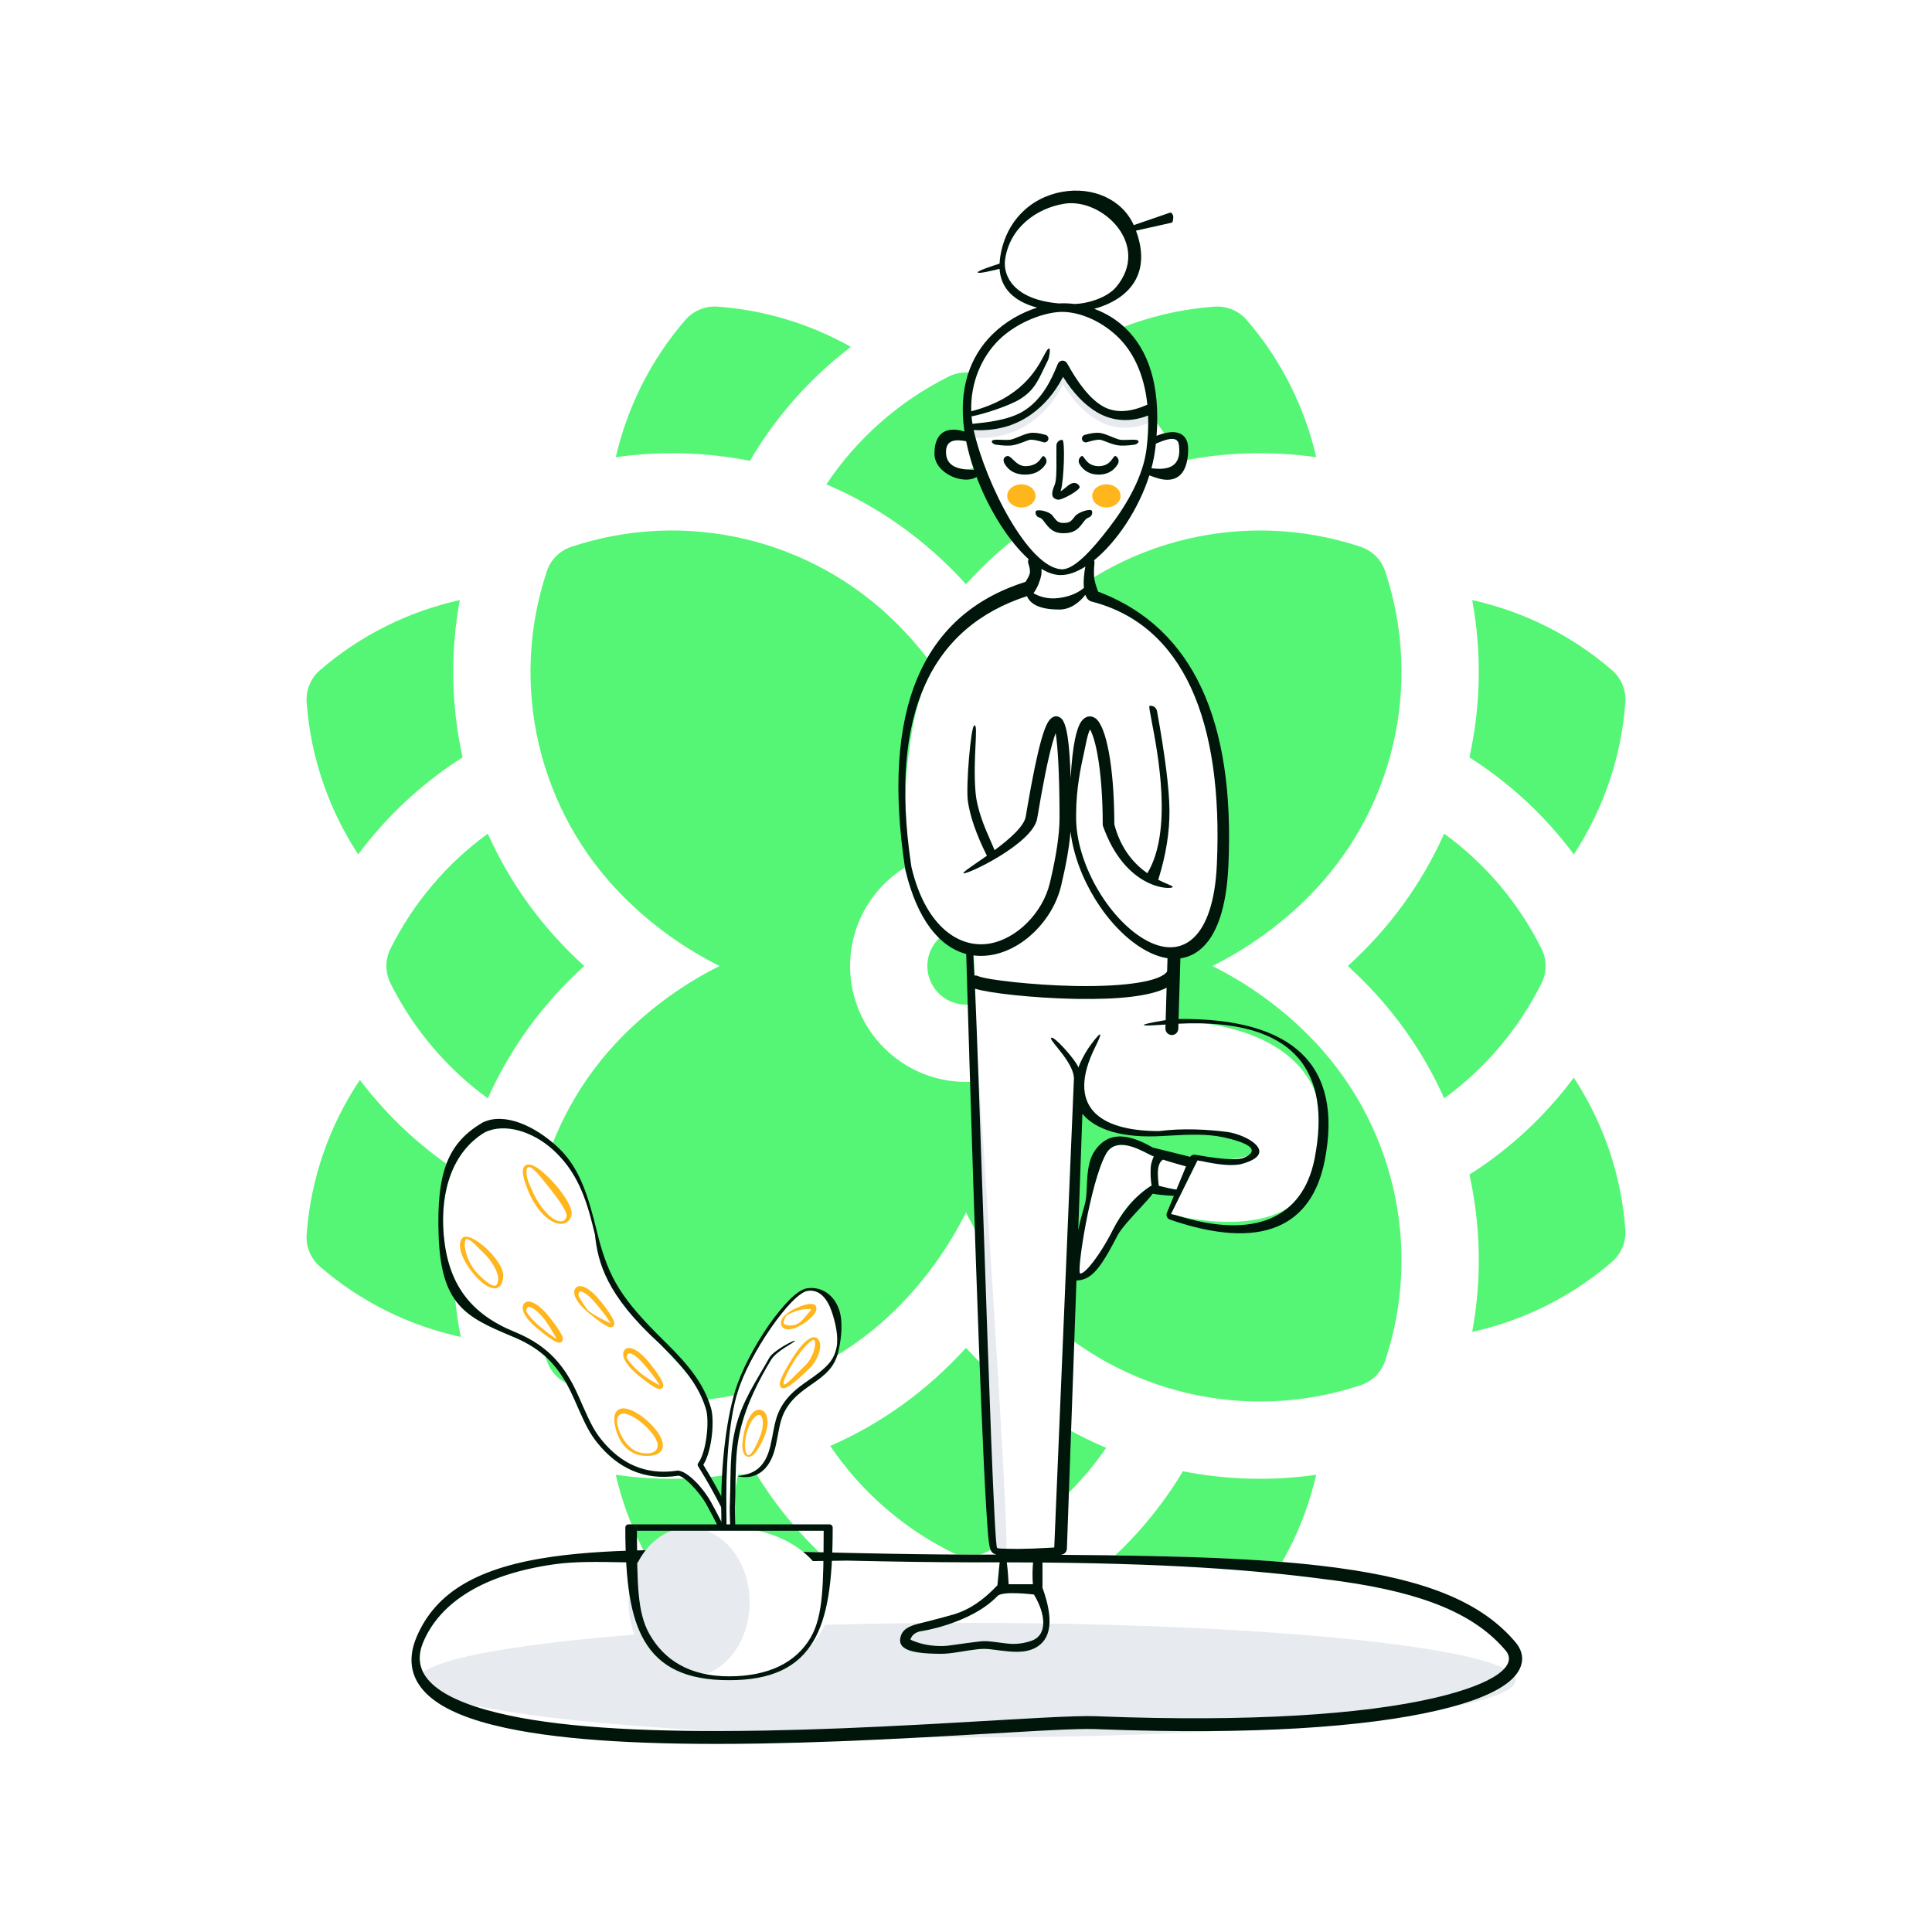 <svg width="750" height="750" viewBox="0 0 750 750" fill="none" xmlns="http://www.w3.org/2000/svg">
<rect width="750" height="750" fill="white"/>
<path fill-rule="evenodd" clip-rule="evenodd" d="M330.299 134.659C314.429 146.759 301.139 161.789 291.109 178.899C274.676 175.619 256.968 174.921 239.039 177.489C243.539 157.939 252.759 139.539 266.079 124.169C269.179 120.609 273.769 118.699 278.479 119.039C296.809 120.339 314.509 125.769 330.299 134.659ZM374.999 226.789C390.876 209.245 409.452 196.41 429.209 188.029C417.449 170.399 401.189 155.909 381.709 146.169C377.489 144.059 372.509 144.059 368.289 146.169C348.809 155.909 332.549 170.399 320.789 188.029C340.547 196.41 359.122 209.246 374.999 226.789ZM470.649 374.999C484.349 368.169 496.919 359.149 507.879 348.189C540.949 315.109 552.529 266.179 537.719 221.759C536.229 217.289 532.709 213.769 528.239 212.279C483.859 197.489 434.919 209.019 401.809 242.119C390.849 253.079 381.819 265.649 374.999 279.359C368.179 265.649 359.149 253.079 348.189 242.119C315.109 209.049 266.179 197.469 221.759 212.279C217.279 213.769 213.769 217.289 212.279 221.759C197.489 266.139 209.019 315.079 242.119 348.189C253.069 359.139 265.649 368.169 279.349 374.999C265.649 381.829 253.079 390.849 242.119 401.809C209.049 434.889 197.469 483.819 212.279 528.239C213.769 532.709 217.289 536.229 221.759 537.719C266.139 552.509 315.079 540.979 348.189 507.879C359.149 496.919 368.179 484.349 374.999 470.639C381.819 484.349 390.849 496.919 401.809 507.879C435.069 541.139 484.059 552.449 528.239 537.719C532.719 536.229 536.229 532.709 537.719 528.239C552.509 483.859 540.979 434.919 507.879 401.809C496.929 390.859 484.349 381.829 470.649 374.999ZM598.419 381.709C589.439 399.669 576.429 414.879 560.639 426.369C552.154 407.447 539.738 389.958 523.209 374.999C539.066 360.649 551.788 343.372 560.629 323.619C576.419 335.109 589.439 350.329 598.419 368.289C600.529 372.509 600.529 377.489 598.419 381.709ZM189.369 426.379C198.21 406.626 210.932 389.349 226.789 374.999C210.261 360.041 197.844 342.549 189.359 323.629C173.569 335.119 160.559 350.329 151.579 368.289C149.469 372.509 149.469 377.489 151.579 381.709C160.559 399.669 173.579 414.889 189.369 426.379ZM429.409 562.049C417.719 579.069 401.799 593.069 382.809 602.569C378.692 604.618 373.747 604.733 369.399 602.569C350.139 592.939 334.029 578.669 322.299 561.309C342.176 552.63 360.026 539.753 374.999 523.209C390.901 540.78 409.537 553.641 429.409 562.049ZM625.829 489.789C610.199 503.339 591.429 512.639 571.509 517.049C575.239 496.889 574.899 476.149 570.439 455.989C586.059 446.049 599.799 433.309 610.949 418.339C622.439 435.859 629.449 456.209 630.959 477.389C631.299 482.099 629.389 486.689 625.829 489.789ZM483.919 625.829C497.249 610.459 506.459 592.049 510.959 572.499C493.863 574.972 476.137 574.493 459.209 571.149C448.969 588.229 435.459 603.179 419.369 615.159C435.239 624.159 453.069 629.649 471.519 630.959C471.879 630.989 472.229 630.999 472.589 630.999C476.919 630.999 481.059 629.129 483.919 625.829ZM278.479 630.959C297.429 629.609 315.709 623.859 331.889 614.439C316.089 602.499 302.829 587.669 292.759 570.769C275.329 574.426 256.948 575.099 239.039 572.509C243.539 592.059 252.759 610.459 266.079 625.829C268.939 629.129 273.079 630.999 277.409 630.999C277.769 630.999 278.119 630.989 278.479 630.959ZM510.959 177.489C493.031 174.921 475.323 175.619 458.889 178.899C448.859 161.789 435.569 146.759 419.699 134.659C435.489 125.769 453.189 120.339 471.519 119.039C476.229 118.699 480.819 120.609 483.919 124.169C497.239 139.539 506.459 157.939 510.959 177.489ZM124.169 491.659C139.899 505.299 158.799 514.629 178.869 518.999C174.739 498.229 174.959 476.789 179.569 455.989C164.249 446.249 150.739 433.819 139.709 419.219C127.829 436.959 120.569 457.679 119.039 479.259C118.699 483.969 120.609 488.559 124.169 491.659ZM630.959 272.609C629.449 293.789 622.439 314.139 610.949 331.659C599.799 316.679 586.059 303.949 570.429 294.009C574.889 273.859 575.239 253.109 571.509 232.949C591.429 237.359 610.199 246.659 625.829 260.209C629.389 263.309 631.299 267.899 630.959 272.609ZM139.049 331.659C150.199 316.689 163.939 303.949 179.559 294.009C175.099 273.849 174.769 253.099 178.489 232.949C158.569 237.359 139.799 246.659 124.169 260.209C120.609 263.309 118.699 267.899 119.039 272.609C120.549 293.789 127.559 314.139 139.049 331.659ZM329.999 374.999C329.999 350.189 350.189 329.999 374.999 329.999C399.809 329.999 419.999 350.189 419.999 374.999C419.999 399.809 399.809 419.999 374.999 419.999C350.189 419.999 329.999 399.809 329.999 374.999ZM359.999 374.999C359.999 383.279 366.719 389.999 374.999 389.999C383.279 389.999 389.999 383.279 389.999 374.999C389.999 366.719 383.279 359.999 374.999 359.999C366.719 359.999 359.999 366.719 359.999 374.999Z" fill="#55F676"/>
<path d="M258.303 601.676C240.495 601.818 226.495 602.61 214.642 604.281C186.145 608.298 169.202 617.733 161.696 635.529C157.865 644.613 159.71 652.465 166.746 658.58C172.786 663.83 182.613 667.8 195.989 670.706L196.735 670.867C219.618 675.724 252.107 677.481 293.308 676.863L295.841 676.823C315.196 676.49 335.041 675.695 358.929 674.41L382.711 673.062C391.067 672.58 399.676 672.085 402.74 671.922L406.885 671.708C415.689 671.27 421.363 671.107 424.865 671.216L428.792 671.365C485.569 673.444 529.878 670.604 558.384 663.912C571.387 660.859 580.69 657.073 585.892 652.765C591.527 648.099 592.5 642.484 588.322 637.524C575.291 622.053 553.903 613.312 519.347 608.652L517.562 608.416C488.852 604.691 453.143 603.547 385.283 603.501L375.519 603.492C362.314 603.454 349.673 603.273 332.892 602.914L291.613 601.975C279.259 601.717 272.31 601.637 264.566 601.649L258.303 601.676Z" fill="white"/>
<ellipse cx="375.314" cy="652.24" rx="213.077" ry="22.241" fill="#E7EAEE"/>
<path fill-rule="evenodd" clip-rule="evenodd" d="M419.019 494.324C422.887 495.006 425.536 491.227 431.525 478.626L431.967 477.712L432.403 476.841C439.541 462.803 447.797 458.328 457.169 463.417L460.93 452.316L459.667 451.736L458.452 451.187C438.995 442.494 428.486 441.966 426.925 449.602L426.772 450.437L426.642 451.109C425.499 456.932 422.707 468.144 420.687 477.69L420.347 479.318C418.66 487.499 417.674 494.087 419.019 494.324Z" fill="white"/>
<path fill-rule="evenodd" clip-rule="evenodd" d="M377.583 381.743C377.583 381.743 406.028 385.513 420.415 384.86C434.802 384.207 455.841 378.191 455.841 378.191L455.341 396.358C455.341 396.358 522.457 395.002 512.322 449.983C505.647 486.195 454.568 471.304 454.568 471.304L464.337 449.983C464.337 449.983 494.975 452.199 483.818 442.877C481.748 441.148 468.518 438.762 451.107 439.228C436.152 439.628 423.161 435.148 421.81 431.125C416.742 416.044 424.101 408.111 424.101 408.111C424.101 408.111 416.983 411.576 418.333 419.999C419.684 428.422 409.736 600.884 409.736 600.884C409.736 600.884 400.737 602.479 396.212 602.479C391.686 602.479 385.457 600.884 385.457 600.884L377.583 381.743Z" fill="white"/>
<path fill-rule="evenodd" clip-rule="evenodd" d="M377.583 381.743C377.583 381.743 392.587 602.307 390.498 601.961C388.923 601.7 385.457 600.884 385.457 600.884L377.583 381.743Z" fill="#E7EAEE"/>
<path fill-rule="evenodd" clip-rule="evenodd" d="M389.939 604.282C390.925 612.96 389.081 616.439 389.325 616.439C393.345 616.439 395.747 616.359 402.196 615.857C402.196 615.857 401.835 612.119 401.835 610.36C401.835 608.261 402.196 604.282 402.196 604.282H389.939Z" fill="white"/>
<path d="M380 181.046C380 181.046 365 186.679 365 176.076C365 165.473 376.572 170.758 376.572 170.758" fill="white"/>
<path d="M446 182.152C449.148 182.853 459 188.996 459 174.122C459 167.023 447.75 172.15 447.75 172.15" fill="white"/>
<path d="M410.203 120.116C397.811 121.318 371.84 133.102 376.568 166.77C380.234 192.868 399.755 221 411.75 221C423.527 221 443.355 197.318 446.234 174.002C452.114 126.385 422.596 118.914 410.203 120.116Z" fill="white"/>
<path fill-rule="evenodd" clip-rule="evenodd" d="M410.662 144.208C411.321 142.68 413.45 142.578 414.252 144.037C418.341 151.477 422.921 156.661 427.962 159.629C433.051 162.626 439.056 162.922 445.182 160.175C446.19 159.723 447.373 160.174 447.825 161.182C448.277 162.19 447.826 163.373 446.818 163.825C439.518 167.098 432.147 166.735 425.932 163.076C421.089 160.224 416.727 155.692 412.828 149.503L412.684 149.273L412.556 149.523C409.406 155.502 405.343 160.277 400.369 163.825L399.868 164.175C393.605 168.486 386.254 170.402 377.887 169.93C376.785 169.868 375.941 168.923 376.003 167.82C376.065 166.718 377.01 165.874 378.113 165.936C385.618 166.36 392.09 164.673 397.6 160.88C403.164 157.051 407.516 151.509 410.662 144.208Z" fill="#E7EAEE"/>
<path fill-rule="evenodd" clip-rule="evenodd" d="M474.628 335.775C473.422 358.471 464.941 368.102 454.344 369.485C452.936 369.668 454.907 377.758 453.681 378.818C446.696 384.86 434.383 385.121 415.076 385.296C397.597 385.455 386.325 384.044 378.492 380.833C377.892 380.587 378.432 370.406 377.812 370.352C367.999 369.485 356.695 360.776 353.948 337.09C344.648 256.898 372.62 241.4 399.242 228.623C400.686 227.93 401.471 226.722 402.906 226.036C405.933 224.588 405.143 227.921 412.023 227.921C418.902 227.921 418.902 225.309 422 226.789C423.156 227.341 423.347 230.791 424.497 231.398C451.741 245.773 477.962 273.045 474.628 335.775Z" fill="white"/>
<path fill-rule="evenodd" clip-rule="evenodd" d="M424.497 231.398C460.474 244.417 477.184 279.21 474.628 335.775C471.563 403.594 394.538 342.881 420.216 284.456C426.334 270.536 434.372 329.471 434.46 329.72C436.508 335.515 442.764 340.01 449.09 342.413C449.09 342.413 451.922 301.564 447 282.304C442.37 264.189 424.497 231.398 424.497 231.398Z" fill="white"/>
<path fill-rule="evenodd" clip-rule="evenodd" d="M401.332 218C401.332 218 402.342 221.031 401.991 222.904C401.64 224.777 399.493 227.807 399.493 227.807C399.493 227.807 339.77 246.025 353.601 336.943C368.985 402.878 422.922 359.999 413.564 307.424C413.175 268.384 404.337 281.602 397.698 324.622C396.074 335.145 376.114 338.134 376.114 338.134" fill="white"/>
<ellipse cx="429.5" cy="192.5" rx="5.5" ry="4.5" fill="#FFB61D"/>
<ellipse cx="396.5" cy="192.5" rx="5.5" ry="4.5" fill="#FFB61D"/>
<path d="M402.047 198.569C402.285 197.49 407.209 198.337 408.594 200.179L409.021 200.75C410.312 202.46 411.099 203 412.764 203C414.891 203 415.615 202.618 416.824 201.035L417.147 200.6C418.551 198.677 423.505 197.281 423.881 198.32C424.257 199.358 423.719 200.505 422.68 200.881C421.902 201.162 421.459 201.532 420.7 202.527L420.343 203.006C418.267 205.849 416.541 207 412.764 207C409.697 207 407.919 205.851 406.025 203.415L405.397 202.583L405.113 202.214C404.489 201.423 404.107 201.103 403.665 200.977L403.569 200.953C402.49 200.715 401.809 199.648 402.047 198.569Z" fill="#00160A"/>
<path d="M405.933 168.832C403.55 168.103 401.377 167.894 400.121 168.047C398.769 168.211 397.06 168.908 395.483 169.551C394.22 170.066 393.043 170.547 392.201 170.691C391.365 170.835 390.111 170.788 388.889 170.742C387.343 170.685 385.85 170.629 385.317 170.962C384.362 171.558 385.787 172.521 386.621 172.631C389.503 173.012 391.601 173.103 392.992 172.881C394.225 172.683 395.339 172.342 396.851 171.761L398.43 171.161C399.48 170.77 399.751 170.707 400.121 170.699L400.381 170.699C401.438 170.726 402.998 171.043 405.019 171.661C405.822 171.906 406.677 171.472 406.929 170.691C407.181 169.91 406.735 169.078 405.933 168.832Z" fill="#00160A"/>
<path d="M411.828 190.294C412.956 186.998 413.611 170.763 412.368 170.75C411.126 170.737 410.108 171.734 410.095 172.977C410.077 174.724 410.088 176.399 410.098 177.971C410.129 182.686 410.154 186.459 409.365 188.388L409.197 188.786C408.179 191.314 407.893 193.464 410.615 193.968C412.24 194.268 419.539 190.129 419.118 188.959C418.698 187.79 417.409 187.183 416.24 187.603L415.933 187.712C415.239 187.956 414.331 188.716 413.514 189.4C412.788 190.007 412.133 190.555 411.763 190.628L411.705 190.639L411.828 190.294Z" fill="#00160A"/>
<path d="M421.067 168.832C423.45 168.103 425.622 167.894 426.878 168.047C428.23 168.211 429.94 168.908 431.516 169.551C432.779 170.066 433.957 170.547 434.798 170.691C435.634 170.835 436.888 170.788 438.111 170.742C439.656 170.685 441.149 170.629 441.682 170.962C442.637 171.558 441.212 172.521 440.378 172.631C437.497 173.012 435.398 173.103 434.008 172.881C432.774 172.683 431.661 172.342 430.148 171.761L428.569 171.161C427.519 170.77 427.249 170.707 426.878 170.699L426.618 170.699C425.561 170.726 424.001 171.043 421.98 171.661C421.177 171.906 420.322 171.472 420.07 170.691C419.818 169.91 420.264 169.078 421.067 168.832Z" fill="#00160A"/>
<path d="M433.941 180.138C434.569 179.066 434.21 177.687 433.138 177.059C432.76 176.837 432.46 177.258 432.005 177.896C431.171 179.066 429.815 180.967 426.5 180.967C423.159 180.967 421.789 179.048 420.955 177.881C420.511 177.259 420.219 176.85 419.862 177.059C418.79 177.687 418.43 179.066 419.059 180.138C420.644 182.843 423.224 184.25 426.5 184.25C429.776 184.25 432.356 182.843 433.941 180.138Z" fill="#00160A"/>
<path d="M405.218 177.108C406.262 177.781 406.564 179.174 405.891 180.218C404.168 182.893 401.416 184.25 397.915 184.25C394.389 184.25 391.664 182.868 390.06 180.141C389.43 179.069 389.188 177.624 390.859 177.06C391.589 176.814 392.329 177.527 393.244 178.408C394.422 179.542 395.89 180.956 397.999 180.956C401.99 180.956 403.404 178.956 404.21 177.814C404.616 177.24 404.868 176.883 405.218 177.108Z" fill="#00160A"/>
<path fill-rule="evenodd" clip-rule="evenodd" d="M412.345 74.47C399.738 76.719 390.081 86.272 388.195 100.383C388.105 101.054 388.046 101.708 388.018 102.346C385.833 103.031 379.361 105.121 379.538 105.773C379.704 106.38 385.444 105.015 388.031 104.367C388.406 110.554 391.902 114.99 397.791 117.704C399.29 118.394 400.902 118.961 402.613 119.419C396.527 121.336 390.305 124.843 385.39 129.662C376.308 138.566 372.099 151.124 374.34 167.083C374.361 167.226 374.381 167.37 374.402 167.515C367.157 165.283 362.75 168.245 362.75 176.076C362.75 183.932 374.238 188.347 379.097 185.153C383.995 198.123 391.622 210.113 399.29 217.054C399.057 217.556 399.008 218.145 399.197 218.711C399.76 220.401 399.931 221.676 399.779 222.489L399.747 222.638C399.574 223.353 399.075 224.375 398.24 225.651L398.08 225.891L397.612 226.038C357.463 238.932 342.099 276.298 351.376 337.281L351.409 337.454L351.58 338.174C356.056 356.717 364.53 367.537 375.084 370.341C375.082 370.391 375.082 370.442 375.084 370.494C376.928 432.955 378.54 482.723 379.921 519.8L380.422 532.966L380.922 545.446C381.628 562.598 382.262 575.785 382.825 585.012L383.184 590.675C383.801 599.94 384.161 601.979 385.484 602.914L385.613 603L385.711 603.06C385.996 603.225 386.346 603.372 386.765 603.503C386.273 603.502 385.779 603.502 385.283 603.501L375.519 603.492C362.314 603.454 349.673 603.273 332.892 602.914L291.613 601.975C279.259 601.717 272.31 601.637 264.566 601.649L258.303 601.676C240.495 601.818 226.495 602.61 214.642 604.281C186.145 608.298 169.202 617.733 161.696 635.529C157.865 644.613 159.71 652.465 166.746 658.58C172.786 663.83 182.613 667.8 195.989 670.706L196.735 670.867C219.618 675.724 252.107 677.481 293.308 676.863L295.841 676.823C315.196 676.49 335.041 675.695 358.929 674.41L382.711 673.062C391.067 672.58 399.676 672.085 402.74 671.922L406.885 671.708C415.689 671.27 421.363 671.107 424.865 671.216L428.792 671.365C485.569 673.444 529.878 670.604 558.384 663.912C571.387 660.859 580.69 657.073 585.892 652.765C591.527 648.099 592.5 642.484 588.322 637.524C575.291 622.053 553.903 613.312 519.347 608.652L517.562 608.416C492.806 605.204 462.847 603.911 411.56 603.586L411.841 603.568C413.116 603.482 414.121 602.447 414.17 601.17L417.881 497.086C417.985 497.088 418.093 497.085 418.204 497.078C423.052 496.744 426.335 493.748 432.316 482.478L433.027 481.123L433.841 479.547C435.299 476.854 439.172 472.672 442.492 469.087L442.493 469.086C444.671 466.734 446.612 464.638 447.474 463.391C449.263 463.741 451.861 464.016 455.269 464.215L455.695 464.238L452.991 470.806L452.939 470.945C452.601 471.974 453.149 473.1 454.19 473.459C489.874 485.731 509.274 476.153 514.285 450.364C521.431 413.582 502.09 395.102 457.521 395.573L458.225 372.029C460.965 371.642 463.528 370.539 465.827 368.673C472.334 363.393 476.128 352.449 476.877 335.876C479.421 279.574 462.988 244.127 427.463 230.113L426.255 229.648L426.14 229.33C425.515 227.56 425.096 226.126 424.883 225.047L424.838 224.804C424.614 223.539 424.614 221.424 424.864 218.53C424.895 218.17 424.839 217.822 424.714 217.507C433.465 210.426 442.006 197.706 446.175 184.55L446.28 184.586C446.324 184.601 446.369 184.617 446.416 184.634L448.335 185.316C449.596 185.74 450.65 186.013 451.73 186.155C457.648 186.932 461.25 183.074 461.25 174.122C461.25 170.738 459.621 168.397 456.576 167.863C454.584 167.514 452.083 167.976 448.978 169.186C450.46 149.727 445.901 135.808 436.608 127.109C433.107 123.832 429.01 121.431 424.758 119.88C428.711 118.822 432.673 117.032 435.752 114.583C442.818 108.964 445.047 100.513 440.993 89.537L454.773 86.462L454.884 86.424C455.346 86.232 455.462 85.085 455.462 84.227C455.462 83.37 454.759 82.387 454.227 82.538L440.129 87.394C435.595 77.326 424.167 72.362 412.345 74.47ZM390.842 606.508L391.518 606.509C394.765 606.515 397.935 606.528 401.032 606.549C400.793 609.266 400.736 612.577 400.972 615H391.556C391.465 613.062 391.222 609.475 390.842 606.508ZM388.081 606.506C387.865 608.221 387.691 610.156 387.534 611.895C387.41 613.261 387.298 614.506 387.185 615.428C387.108 615.489 387.034 615.556 386.966 615.629C381.702 621.222 376.255 624.862 370.627 626.588L369.71 626.862C364.898 628.269 355.885 630.487 356.063 630.436C352.136 631.556 350.233 632.846 349.565 635.54C348.465 639.975 352.952 641.922 364.593 641.998L365.479 642C367.39 641.997 369.077 641.803 372.792 641.215L375.682 640.754C378.596 640.301 380.321 640.107 381.9 640.092L382.583 640.097C383.413 640.118 384.268 640.204 386.141 640.443L388.428 640.74C389.752 640.91 390.687 641.014 391.676 641.095C395.768 641.433 398.893 641.15 401.511 639.894C408.287 636.644 409.111 628.558 404.676 616.319C404.671 616.304 404.666 616.29 404.66 616.276C404.683 616.139 404.695 616 404.695 615.857V606.577C461.261 607.076 492.777 610.115 518.679 613.608L520.67 613.883C552.93 618.451 572.67 626.703 584.498 640.746C589.273 646.414 580.66 653.545 557.241 659.044C528.944 665.688 484.441 668.489 427.237 666.303L425.5 666.235C421.405 666.072 414.516 666.292 403.101 666.896L392.606 667.485C388.612 667.714 384.014 667.979 379.667 668.229C373.172 668.604 367.236 668.946 364.71 669.086L358.665 669.417C335.824 670.645 316.697 671.425 298.169 671.779L295.755 671.823C253.702 672.546 220.661 670.834 197.774 665.976C171.2 660.335 158.561 651.088 164.304 637.471C170.926 621.769 188.097 611.201 214.536 607.347L215.34 607.232C223.242 606.118 232.163 606.292 242.614 606.497C247.814 606.598 253.393 606.707 259.413 606.669L264.572 606.649C272.946 606.636 328.762 605.825 328.762 605.825C348.303 606.259 362.212 606.466 377.065 606.496L388.081 606.506ZM421.346 219.942C418.024 222.052 414.749 223.25 411.75 223.25C409.396 223.25 406.869 222.388 404.277 220.829C404.368 221.725 404.345 222.554 404.202 223.318C403.896 224.952 402.931 227.846 401.329 230.108C401.285 230.17 401.237 230.23 401.187 230.288C403.334 231.504 406.653 232.768 411.237 232.126C416.285 231.418 419.075 229.624 420.769 228.23C420.506 225.551 420.845 222.373 421.346 219.942ZM421.321 230.911C419.226 233.652 415.693 236.626 411.237 236.626C404.52 236.626 400.109 234.959 398.675 231.423C361.531 243.484 345.164 277.035 353.56 334.823L353.811 336.514L353.948 337.09C359.1 358.488 371.255 367.888 383.223 366.422L383.59 366.374C394.306 364.867 404.751 354.552 407.547 342.796L407.961 341.027C410.047 331.953 411.313 323.932 411.313 317.34L411.307 314.604C411.237 300.243 410.622 289.614 409.85 284.926L409.795 284.606L409.709 284.838C409.383 285.721 409.034 286.803 408.667 288.078L408.557 288.466C406.869 294.454 404.888 304.187 402.635 317.709C400.98 327.648 374.4 340.123 374.002 338.946C373.878 338.578 376.056 337.079 379.152 334.946L379.155 334.944L379.167 334.935C380.373 334.105 381.718 333.179 383.12 332.186C383.07 332.094 383.02 331.996 382.968 331.892C379.052 324.037 376.639 317.144 375.748 311.186C374.866 305.297 376.923 281.596 378.23 281.602L378.394 281.608C379.053 281.654 378.909 284.726 378.694 289.279C378.46 294.241 378.142 300.963 378.693 307.446C379.29 314.486 382.411 321.577 384.579 326.503C385.178 327.863 385.704 329.058 386.084 330.042C391.814 325.791 397.556 320.817 398.197 316.97L398.708 313.94C400.733 302.077 402.539 293.323 404.126 287.599L404.225 287.245C405.095 284.161 405.906 281.958 406.706 280.557C407.965 278.355 409.872 277.209 411.875 278.802C414.101 280.572 415.214 288.187 415.624 302.07C415.964 295.852 416.53 290.819 417.297 287.049C417.938 283.899 418.719 281.618 419.692 280.177C421.075 278.13 423.236 277.431 425.202 278.806L425.334 278.903C429.556 282.136 432.403 297.816 432.569 318.207L432.578 319.913L432.618 320.151C435.197 329.898 440.541 335.579 445.39 338.982C455.285 322.766 449.526 292.727 447.083 279.985C446.379 276.313 445.95 274.077 446.251 274.023C447.61 273.777 448.91 274.679 449.156 276.038C452.283 293.328 453.893 306.111 453.98 314.45C454.068 322.888 452.655 331.78 449.751 341.123C449.709 341.258 449.656 341.387 449.595 341.51C451.074 342.27 452.373 342.819 453.353 343.234C454.618 343.769 455.351 344.079 455.256 344.327C454.813 345.488 436.879 345.488 428.107 320.469C428.076 320.382 428.076 320.257 428.077 320.145L428.077 320.106C428.077 309.67 427.362 300.364 426.107 293.265C425.535 290.032 424.867 287.362 424.153 285.401L424.058 285.143C423.739 284.303 423.427 283.645 423.159 283.189L423.148 283.169L423.092 283.279C422.621 284.25 422.138 285.825 421.707 287.946L421.637 288.299C421.418 289.418 421.146 290.658 420.847 292.017C419.561 297.876 417.791 305.936 417.751 315.979L417.747 317.478C417.747 334.997 430.063 356.21 444.063 364.522C458.61 373.159 471.071 364.669 472.381 335.673C474.897 279.994 459.523 242.687 423.733 233.514C422.564 233.214 421.795 232.247 421.321 230.911ZM415.575 322.844C415.065 329.063 413.766 336.097 411.925 343.837C408.716 357.329 396.843 369.055 384.216 370.83C382.035 371.137 379.908 371.155 377.85 370.886C377.978 372.722 378.122 375.369 378.282 378.707C378.732 378.644 379.204 378.704 379.65 378.904C382.944 380.385 401.18 382.432 417.022 382.749L418.198 382.77C437.042 383.052 450.537 380.958 453.071 377.112L453.225 371.978C450.174 371.518 446.988 370.304 443.765 368.391C429.828 360.117 417.694 340.666 415.575 322.844ZM367.25 176.076C366.86 170.249 371.579 170.631 375.062 171.295C375.805 174.987 376.837 178.714 378.099 182.387L377.922 182.382C374.052 182.275 367.653 182.097 367.25 176.076ZM448.701 172.239C448.63 172.912 448.552 173.592 448.467 174.277C448.161 176.757 447.657 179.27 446.985 181.781C451.493 182.315 459.042 182.609 457.632 172.596C457.083 168.696 452.057 170.811 448.701 172.239ZM411.077 117.791C413.001 117.677 414.994 117.745 417.012 117.999C422.119 117.936 429.761 115.606 433.263 111.453C446.999 95.159 427.953 76.7 413.16 79.085C402.175 80.857 391.809 88.571 390.16 100.913C389.367 106.841 393.239 116.282 411.077 117.791ZM381.697 471.859C383.786 533.143 386.035 599.118 387.051 600.884C387.222 601.193 389.829 601.217 391.897 601.237L391.9 601.237H391.91C392.452 601.242 392.957 601.247 393.37 601.256L394.483 601.273L395.747 601.275C398.808 601.26 402.668 601.116 407.321 600.844L409.26 600.726L416.905 418.528C416.695 414.383 412.872 409.646 410.301 406.462C408.771 404.566 407.685 403.22 408.069 402.876C409.085 401.968 417.032 410.879 418.497 414.031C418.525 414.138 418.556 414.281 418.591 414.456C419.493 412.091 420.763 409.61 422.416 407.032C423.013 406.102 430.574 395.612 425.18 406.427C413.627 429.587 426.713 439 449.555 439.083L449.64 439.083L449.649 439.084C449.839 439.085 449.979 439.086 450.291 439.047C459.185 437.916 468.837 438.439 476.44 439.43C483.912 440.405 496.831 447.682 482.209 451.79C478.715 452.772 473.101 452.179 466.619 450.77L464.862 450.479L454.567 471.304L456.346 471.688C487.546 481.609 505.64 472.351 510.219 450.295L510.358 449.601C516.889 415.986 502.87 395.182 457.466 397.401L457.407 399.376C457.366 400.756 456.213 401.841 454.833 401.799C453.453 401.757 452.368 400.604 452.41 399.224L452.455 397.726C436.556 398.893 446.968 396.897 452.506 396.007L452.882 383.442C446.335 386.773 434.273 388.016 418.237 387.771L416.922 387.748C401.385 387.437 384.001 385.573 378.514 383.806C379.344 402.827 380.494 436.562 381.697 471.854L381.697 471.859ZM460.41 452.787L456.7 461.798C454.128 461.407 452.355 460.952 451.025 460.61C450.584 460.497 450.192 460.397 449.835 460.315C449.351 456.734 449.364 454.137 449.815 452.604C450.208 451.272 450.776 450.521 451.515 450.182C453.11 450.704 454.987 451.271 457.147 451.884L458.771 452.339L460.41 452.787ZM446.454 460.565C446.65 460.437 446.857 460.34 447.07 460.272C446.531 457.39 446.527 453.005 446.978 451.474C447.286 450.431 447.546 449.611 447.897 448.949C447.383 448.773 446.601 448.373 445.638 447.88C441.208 445.612 432.949 441.385 429.311 448.018C423.174 459.211 417.782 494.376 419.351 494.386C421.583 494.4 427.257 486.464 430.992 479.415L431.157 479.1L432.12 477.226C435.051 471.541 439.735 464.973 446.454 460.565ZM463.972 448.266C463.171 448.124 462.379 448.481 461.949 449.143C461.778 449.039 461.59 448.959 461.386 448.909L447.538 445.49L447.233 445.316C436.705 439.365 429.896 439.869 425.145 446.498C423.461 448.849 422.617 451.805 422.211 455.726L422.163 456.221L422.105 456.898C422.051 457.577 422.007 458.279 421.964 459.146L421.795 462.762L421.763 463.31C421.711 464.161 421.658 464.716 421.583 465.238L421.535 465.549L421.381 466.389L421.288 466.822C421.235 467.055 421.169 467.323 421.084 467.655L420.838 468.591L419.337 474.012C419.068 475.249 418.816 476.414 418.579 477.507L420.188 432.36C425.246 438.64 435.995 441.946 451.352 440.992L452.617 440.921C453.211 440.89 453.812 440.858 454.417 440.826L454.435 440.825L454.546 440.819L454.569 440.817C461.256 440.458 468.514 440.067 475.089 441.528C491.485 445.17 484.779 448.517 483.335 449.238L483.249 449.281L483.205 449.303L483.017 449.393C480.707 450.42 475.288 450.212 465.048 448.453L463.972 448.266ZM356.613 633.444L357.159 633.283C356.895 633.363 376.671 630.563 387.256 619.552C389.254 617.474 401.377 619 401.377 619L401.389 619.031C405.953 626.588 406.611 634.444 400.886 636.761C398.865 637.579 395.451 638.393 392.005 638.109L391.504 638.065L390.798 637.994C390.312 637.943 389.79 637.881 389.178 637.803L385.772 637.365C383.979 637.145 383.188 637.091 382.105 637.091C380.213 637.091 371.122 638.427 371.122 638.427C368.347 638.852 366.934 638.998 365.473 639C359.629 639.008 355.948 637.572 354.138 636.835L353.965 636.761C353.803 636.687 353.671 636.616 353.568 636.548L353.456 636.469L353.447 636.503C353.657 635.658 354.365 634.128 356.613 633.444ZM445.083 174.277C445.655 169.649 445.843 165.323 445.692 161.301C438.763 164.052 431.827 163.547 425.932 160.076C421.088 157.224 416.727 152.692 412.827 146.503L412.684 146.274L412.555 146.523C409.406 152.502 405.343 157.277 400.368 160.825L399.868 161.175C393.625 165.472 386.3 167.39 377.967 166.934L378 167.083C382.752 188 399.268 220.228 412.023 221C416.902 221.296 423.981 213.416 430.545 204.874C437.633 195.65 443.782 184.817 445.083 174.277ZM433.533 130.394C439.774 136.236 444.18 145.161 445.4 157.092C445.327 157.115 445.254 157.143 445.181 157.175C439.056 159.922 433.051 160.626 427.961 157.629C422.921 154.661 418.34 148.477 414.252 141.037C413.45 139.578 411.321 139.68 410.662 141.208C410.531 141.512 410.388 141.854 410.231 142.229C408.424 146.551 404.792 155.238 396.911 159.825C391.174 163.163 382.709 164.008 378.528 164.426L378.524 164.426L378.517 164.427C378.144 164.464 377.806 164.498 377.506 164.53C377.351 163.557 377.233 162.589 377.152 161.629C381.928 160.764 391.965 157.459 396.001 154.924C401.12 151.709 402.687 148.427 405.293 142.972C405.771 141.972 406.283 140.899 406.859 139.74C407.356 138.739 408.535 132.071 405.741 137.142C405.571 137.45 405.391 137.786 405.198 138.147L405.197 138.149L405.196 138.151L405.196 138.152C402.289 143.585 396.384 154.624 377.036 159.659C376.66 148.456 381.188 138.418 387.81 131.926C393.994 125.864 403.347 121.855 410.453 121.166C417.929 120.44 426.968 124.249 433.533 130.394Z" fill="#00160A"/>
<path fill-rule="evenodd" clip-rule="evenodd" d="M231.12 479.831C229.923 467.072 223.985 454.442 214.575 445.77C207.723 439.455 197.903 434.167 188.74 438.689C174.643 447.103 170.858 464.37 172.279 479.831C174.041 498.995 182.993 510.811 200.19 517.869C209.879 521.845 216.32 527.09 221.58 536.23C225.788 543.538 228.241 552.69 233.528 559.316C241.432 569.22 251.324 573.623 263.516 571.978C265.933 571.978 273.718 579.226 276.15 583.616C282.503 595.082 287.956 607.189 290.459 620.134C291.189 623.912 290.673 638.045 293.252 640.773C297.967 645.762 296.586 636.155 296.304 633.255C293.962 609.241 285.341 588.783 272.824 568.595C276.669 563.573 277.224 550.791 276.016 546.759C272.824 534.258 233.531 505.519 231.12 479.831Z" fill="white"/>
<path fill-rule="evenodd" clip-rule="evenodd" d="M187.298 435.792L187.228 435.83C174.133 443.646 169.343 454.569 170.283 479.923C171.271 506.564 180.934 511.286 198.282 518.575L198.81 518.794C208.548 522.79 214.69 527.999 219.714 536.729L220.116 537.441C220.994 539.023 221.778 540.638 222.884 543.106L224.865 547.599C227.538 553.629 229.241 556.801 231.746 559.94C239.968 570.241 250.252 574.642 262.65 572.969L262.768 572.945L262.882 572.908C264.804 572.153 271.336 578.796 274.276 584.101C281.415 596.986 286.026 608.225 288.321 619.534L288.477 620.324C288.625 621.09 288.723 622.267 288.836 624.505L288.993 627.819C289.03 628.593 289.065 629.264 289.102 629.9L289.124 630.277C289.497 636.443 290.11 639.963 291.525 641.46C293.415 643.46 295.16 643.837 296.117 642.1C296.661 641.112 296.788 639.517 296.671 637.272L296.624 636.522C296.597 636.139 296.563 635.74 296.522 635.314L296.198 632.164C293.906 610.329 286.447 590.516 273.276 569.045L273.02 568.629L273.183 568.369C276.336 563.165 277.485 551.514 275.974 546.472C273.392 537.857 268.283 530.884 258.988 521.691L257.37 520.097C241.653 504.551 236.381 496.533 232.062 479.423L230.575 473.503L230.538 473.359C226.99 459.681 223.266 451.54 216.225 445.052C207.777 437.266 195.902 431.546 187.298 435.792ZM214.87 446.523C221.329 452.475 225.896 459.996 229.249 472.523L229.97 475.295L230.974 479.318C232.062 490.102 235.424 502.807 255.965 521.52L257.057 522.596C266.467 531.832 271.548 538.672 274.058 547.046C275.485 551.808 274.179 563.874 271.03 567.987C270.777 568.317 270.755 568.769 270.974 569.122C284.368 590.724 291.913 610.524 294.208 632.358L294.489 635.078L294.568 635.902C294.603 636.297 294.631 636.666 294.654 637.023L294.674 637.376C294.771 639.243 294.663 640.593 294.365 641.135L294.35 641.171L294.386 641.182C294.121 641.124 293.631 640.776 292.978 640.086C292.073 639.128 291.487 635.874 291.148 630.59L291.077 629.402L290.816 624.062C290.71 622.037 290.614 620.901 290.464 620.067L290.441 619.944C288.157 608.13 283.424 596.485 276.025 583.131L275.863 582.843C272.403 576.764 265.682 569.959 262.309 570.992L262.288 570.998L262.383 570.987C250.699 572.563 241.103 568.457 233.31 558.692C230.872 555.638 229.202 552.483 226.46 546.259L225.046 543.044C223.555 539.683 222.633 537.791 221.447 535.731C216.292 526.773 209.943 521.305 200.119 517.172L199.569 516.944C182.563 509.964 173.988 498.367 172.275 479.74L172.226 479.184C170.782 461.981 175.945 447.146 187.866 439.783L188.217 439.568L188.183 439.586C195.907 435.774 206.965 439.238 214.87 446.523Z" fill="#00160A"/>
<path fill-rule="evenodd" clip-rule="evenodd" d="M286.511 572.283C292.296 573.171 297.336 569.784 299.277 564.139C300.954 559.26 301.117 553.585 303.022 548.972C304.334 545.795 306.42 543.096 308.972 540.815C315.703 534.798 322.73 533.293 324.737 523.306C326.31 515.477 324.357 499.52 313.43 501.111C305.828 502.223 299.685 512.38 296.145 518.786C291.764 526.713 287.676 535.207 285.374 543.914C281.581 558.258 281.069 574.178 281.022 588.868C281.016 590.638 280.647 612.261 283.175 611.907C285.68 611.555 284.094 589.111 284.307 584.463" fill="white"/>
<path fill-rule="evenodd" clip-rule="evenodd" d="M204.216 452.3C202.29 453.288 202.668 456.465 204.972 462.137C207.281 467.819 210.685 472.098 214.163 474.044C217.72 476.034 220.969 475.214 221.867 471.723C222.677 468.574 217.136 460.694 211.253 455.484C208.191 452.772 205.801 451.487 204.216 452.3ZM209.927 456.981C214.649 462.69 220.469 470.13 219.93 472.225C219.403 474.273 217.666 474.712 215.139 473.299C212.093 471.594 208.427 466.757 206.279 461.467L205.962 460.672C203.998 456.884 204.003 453.465 205.129 453.08C206.201 452.713 208.523 455.284 209.927 456.981ZM303.305 514.413C302.519 512.266 304.88 509.622 309.233 507.717C313.908 505.672 316.949 505.525 316.934 508.071C316.924 509.791 314.604 512.193 311.065 514.354C307.477 516.545 304.127 516.663 303.305 514.413ZM314.906 508.206C314.825 508.195 314.726 508.188 314.603 508.189L314.472 508.192C314.341 508.199 314.182 508.194 313.989 508.189C312.79 508.155 310.324 508.085 305.711 510.373C304.722 510.863 304.089 513.471 304.183 513.726C304.409 514.344 307.357 515.275 310.023 513.647C311.133 512.969 312.108 511.772 312.901 510.798C313.235 510.388 313.537 510.018 313.803 509.742C314.401 509.123 314.765 508.586 314.888 508.261L314.906 508.206ZM307.358 527.65L306.875 528.433C304.761 531.883 303.482 534.327 302.968 535.871C302.282 537.934 303.017 539.393 304.927 538.769C306.668 538.199 310.025 535.378 314.199 531.26C317.576 527.928 319.266 522.863 317.971 520.437C316.21 517.14 312.102 520.023 307.358 527.65ZM316.206 520.379C317.006 521.876 315.61 527.058 312.795 529.836L311.849 530.759C311.115 531.468 310.329 532.264 309.549 533.054C307.153 535.478 304.819 537.84 304.258 537.428C303.605 536.948 305.731 532.446 308.057 528.706C310.299 525.101 313.238 521.772 314.725 520.729C315.692 520.051 316.039 520.065 316.206 520.379ZM288.408 558.497C287.84 562.269 288.348 565.084 290.252 565.474C292.21 565.875 294.29 563.268 296.609 557.949C298.822 552.872 298.243 548.062 295.347 547.333C292.36 546.581 289.646 550.745 288.468 558.113L288.408 558.497ZM294.859 549.272C296.152 549.598 296.823 552.99 295.149 557.343C293.835 560.764 290.252 568.887 289.305 562.528C289.16 561.56 289.16 560.295 289.386 558.795L289.507 558.038C290.537 551.979 293.536 548.939 294.859 549.272ZM184.803 495.603C179.905 490.26 177.005 483.604 179.415 480.691C182.286 477.221 195.539 489.226 195.366 495.224C195.265 498.724 193.742 500.52 191.218 500.06C189.347 499.72 187.066 498.072 184.803 495.603ZM180.948 480.976L180.879 481.068C179.566 482.97 181.1 489.695 185.277 494.251C187.271 496.426 190.241 498.85 191.577 499.093C192.692 499.296 193.298 498.581 193.367 496.166C193.431 493.948 190.962 489.307 187.347 486.032C186.948 485.67 186.47 485.182 185.952 484.653L185.952 484.653L185.951 484.653C184.38 483.048 182.436 481.063 181.163 481.047C180.96 481.044 180.916 481.023 180.948 480.976ZM180.948 480.976L180.956 480.966C180.953 480.97 180.95 480.973 180.948 480.976ZM238.831 553.921C239.948 558.777 242.154 561.937 245.142 563.67C247.168 564.845 249.049 565.19 251.204 565.19C255.828 565.19 257.973 563.13 257.168 559.784C256.565 557.274 254.243 554.157 251.15 551.439C248.065 548.729 244.757 546.891 242.353 546.741C239.067 546.536 237.743 549.19 238.831 553.921ZM242.228 548.737C244.088 548.853 247.048 550.497 249.83 552.941C252.641 555.412 254.736 558.225 255.224 560.252C255.69 562.191 254.651 564.19 251.204 564.19C249.369 564.19 247.806 563.903 246.146 562.94C243.654 561.495 240.777 557.806 239.78 553.473C238.951 549.869 240.568 548.634 242.228 548.737ZM247.178 533.381C243.038 529.941 241.058 526.327 242.25 524.338C243.608 522.072 247.165 523.546 250.768 527.505C253.022 529.981 256.179 534.266 257.111 536.383C257.49 537.245 257.619 537.888 257.329 538.474C256.89 539.361 256.016 539.385 254.994 538.967C253.689 538.432 251.483 536.9 248.224 534.242L247.178 533.381ZM245.13 525.529C244.691 525.347 244.342 525.283 244.115 525.31C244.008 525.322 243.982 525.338 243.966 525.366C243.94 525.408 243.895 525.464 243.839 525.532C243.56 525.875 243.021 526.537 243.488 527.39C244.223 528.732 246.569 531.274 248.456 532.843C250.977 534.938 253.619 536.407 255.191 537.282L255.191 537.282C255.485 537.446 255.742 537.589 255.954 537.711L256.087 537.786L255.939 537.508C254.852 535.523 251.381 531.198 249.512 529.098L249.289 528.851C247.718 527.125 246.27 526.001 245.13 525.529ZM203.25 506.338C202.058 508.327 204.038 511.941 208.178 515.381L209.224 516.242C212.483 518.9 214.689 520.432 215.994 520.967C217.016 521.385 217.89 521.361 218.329 520.474C218.619 519.888 218.49 519.245 218.111 518.383C217.179 516.266 214.022 511.981 211.768 509.505C208.165 505.546 204.608 504.072 203.25 506.338ZM205.115 507.31C205.342 507.283 205.691 507.347 206.13 507.529C207.27 508.001 208.718 509.125 210.289 510.851L210.512 511.098C212.381 513.198 214.852 517.523 215.939 519.508L216.087 519.786L215.954 519.711C214.611 518.935 212.448 517.33 209.456 514.843C207.569 513.274 205.223 510.732 204.488 509.39C204.021 508.537 204.56 507.875 204.839 507.532C204.895 507.464 204.94 507.408 204.966 507.366C204.982 507.338 205.008 507.322 205.115 507.31ZM228.178 509.381C224.038 505.941 222.058 502.327 223.25 500.338C224.608 498.072 228.165 499.546 231.768 503.505C234.022 505.981 237.179 510.266 238.111 512.383C238.49 513.245 238.619 513.888 238.329 514.474C237.89 515.361 237.016 515.385 235.994 514.967C234.689 514.432 232.483 512.9 229.224 510.242L228.178 509.381ZM226.13 501.529C225.691 501.347 225.342 501.283 225.115 501.31C225.008 501.322 224.982 501.338 224.966 501.366C224.961 501.374 224.956 501.383 224.95 501.392C224.779 501.674 224.272 502.514 224.815 503.505C225.55 504.847 227.7 508.244 228.456 508.843C230.701 510.62 233.517 511.998 235.383 512.911C236.052 513.239 236.599 513.506 236.954 513.711L237.087 513.786L236.939 513.508C235.852 511.523 232.381 507.198 230.512 505.098L230.289 504.851C228.718 503.125 227.27 502.001 226.13 501.529Z" fill="#FFB61D"/>
<path fill-rule="evenodd" clip-rule="evenodd" d="M313.286 500.121C318.806 499.317 323.686 502.51 325.715 508.348C327.309 512.934 326.622 519 325.717 523.503C324.557 529.279 322.139 532.366 316.814 536.189L313.613 538.436C312.508 539.223 311.601 539.908 310.734 540.622C310.357 540.932 309.993 541.244 309.639 541.56C307.063 543.863 305.142 546.458 303.946 549.353L303.783 549.76C303.15 551.383 302.749 552.992 302.171 555.993L301.675 558.619C301.172 561.231 300.793 562.805 300.223 564.464C298.034 570.829 293.413 574.201 287.359 573.271C286.813 573.187 285.02 573.323 289.039 572.509C293.058 571.695 296.437 569.325 298.331 563.814C298.864 562.263 299.227 560.758 299.714 558.225L300.212 555.585C300.861 552.218 301.303 550.515 302.098 548.59C303.414 545.402 305.515 542.565 308.306 540.069C308.681 539.734 309.065 539.405 309.463 539.078C310.257 538.424 311.078 537.797 312.034 537.107L313.007 536.416C313.814 535.85 315.043 534.994 315.292 534.818L315.983 534.322C320.693 530.887 323.736 528.186 324.756 523.109C325.593 518.945 324.299 513.241 322.826 509.004C321.081 503.984 318.007 500.455 313.575 501.1C307.048 502.055 290.844 525.774 286.364 540.295C282.678 552.243 281.742 570.586 281.986 587.055L282.026 589.401L282.02 592.637C282.022 595.258 282.048 597.449 282.117 599.727L282.136 600.299C282.245 603.595 282.435 606.302 282.72 608.25C282.814 608.892 282.918 609.441 283.028 609.888L283.084 610.107L283.114 609.972C283.239 609.371 283.34 608.586 283.418 607.631L283.442 607.307L283.487 606.619C283.61 604.488 283.635 601.764 283.582 598.36L283.536 595.981C283.516 595.108 283.492 594.169 283.461 593.076L283.294 586.793C283.275 585.817 283.276 585.304 283.292 584.827L283.367 583.007C283.421 581.529 283.454 579.992 283.492 577.551L283.549 574.014C283.7 565.928 283.995 561.902 284.959 556.95C285.104 556.203 285.263 555.466 285.436 554.738C287.959 544.113 293.39 536.465 298.645 527.093C300.223 524.278 308.505 519.968 308.581 520.515C308.657 521.062 301.49 524.297 299.314 527.916C294.686 535.614 289.849 544.814 287.382 555.2C287.215 555.902 287.062 556.612 286.922 557.332L286.739 558.305C285.947 562.699 285.687 566.633 285.548 574.072L285.444 580.269C285.417 581.529 285.388 582.533 285.347 583.554L285.287 585.039C285.274 585.587 285.28 586.262 285.315 587.709L285.527 595.557C285.545 596.327 285.56 597.039 285.573 597.751L285.605 600.045C285.7 608.942 285.285 612.621 283.314 612.897C281.771 613.114 281.191 611.612 280.742 608.539C280.461 606.621 280.272 604.053 280.157 600.953L280.137 600.366C280.053 597.852 280.023 595.501 280.02 592.643L280.022 588.893C279.599 571.779 281.56 552.323 285.453 539.705C290.147 524.492 305.714 501.229 313.286 500.121Z" fill="#00160A"/>
<ellipse cx="283" cy="622" rx="39" ry="29" fill="white"/>
<ellipse cx="267.505" cy="622" rx="23.505" ry="29" fill="#E7EAEE"/>
<path fill-rule="evenodd" clip-rule="evenodd" d="M322 591.75H244C243.31 591.75 242.75 592.31 242.75 593C242.75 614.364 244.766 627.664 250.123 636.899C256.163 647.312 266.57 652.25 283 652.25C299.43 652.25 309.837 647.312 315.877 636.899C321.234 627.664 323.25 614.364 323.25 593C323.25 592.31 322.69 591.75 322 591.75ZM247.252 594.25H319.747L319.746 594.537C319.651 614.588 319.662 627.116 314.715 635.645C309.165 645.213 298.602 650.75 283 650.75C267.398 650.75 257.836 644.213 252.285 634.645L252.099 634.319C247.352 625.911 247.4 614.665 247.258 595.325L247.252 594.25Z" fill="#00160A"/>
</svg>

